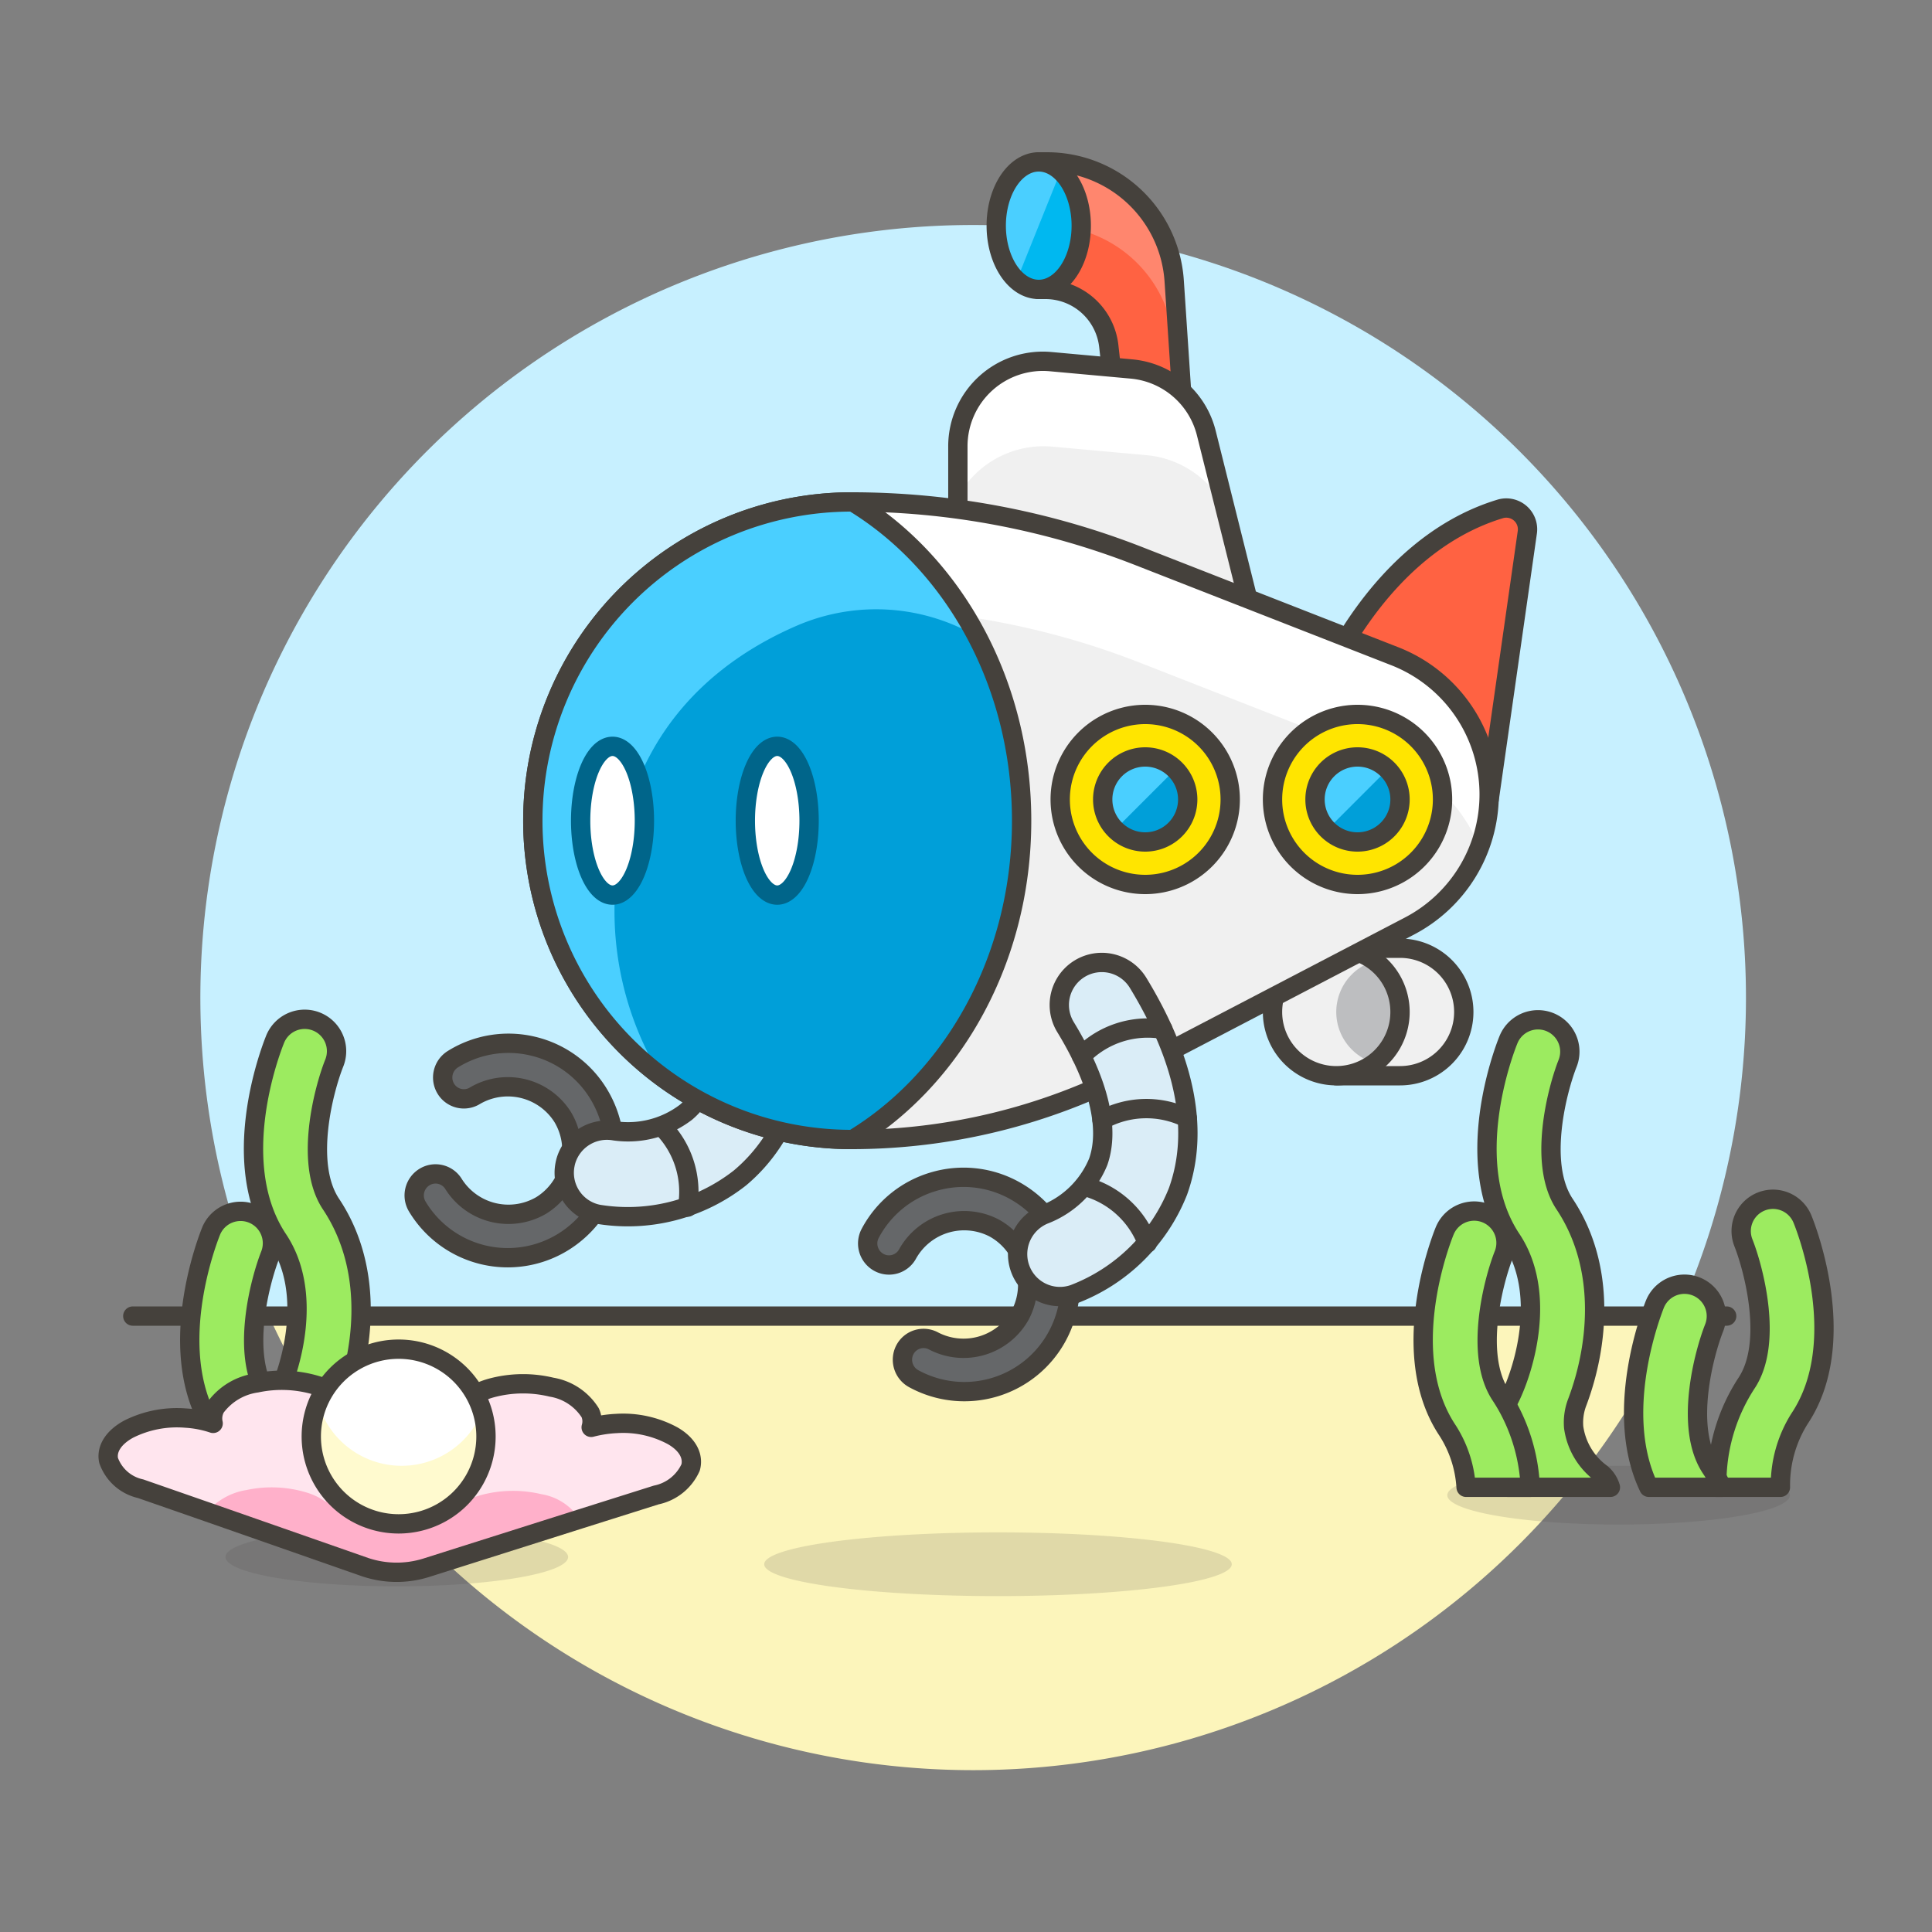 <svg xmlns="http://www.w3.org/2000/svg" version="1.1" xmlns:xlink="http://www.w3.org/1999/xlink" xmlns:svgjs="http://svgjs.com/svgjs" viewBox="0 0 200 200" width="200" height="200"><rect x="0" y="0" width="200" height="200" fill="#808080" stroke="none"/><g transform="matrix(2,0,0,2,0,0)"><path d="M13.924,68.12a40.016,40.016,0,0,0,72.9,0Z" fill="#fcf5bb"></path><path d="M86.821,68.12a40,40,0,1,0-72.9,0Z" fill="#c7f0ff"></path><path d="M11.373 68.12L89.373 68.12" fill="none" stroke="#45413c" stroke-linecap="round" stroke-linejoin="round"></path><path d="M6.873 68.12L9.373 68.12" fill="none" stroke="#45413c" stroke-linecap="round" stroke-linejoin="round"></path><path d="M91.373 68.12L93.873 68.12" fill="none" stroke="#45413c" stroke-linecap="round" stroke-linejoin="round"></path><path d="M53.765,14.98h.347a3.3,3.3,0,0,1,3.279,2.936l.774,6.964h3.3l-.689-10.339A6.6,6.6,0,0,0,54.191,8.38h-.426Z" fill="#ff6242"></path><path d="M53.765,11.68V8.38h.426a6.6,6.6,0,0,1,6.585,6.161l.689,10.339-.69-7.04a6.6,6.6,0,0,0-6.589-6.16h-.418" fill="#ff866e"></path><path d="M53.765,14.98h.347a3.3,3.3,0,0,1,3.279,2.936l.774,6.964h3.3l-.689-10.339A6.6,6.6,0,0,0,54.191,8.38h-.426Z" fill="none" stroke="#45413c" stroke-linecap="round" stroke-linejoin="round"></path><path d="M51.565 11.680 A2.2 3.3 0 1 0 55.965 11.680 A2.2 3.3 0 1 0 51.565 11.680 Z" fill="#00b8f0"></path><path d="M53.765,8.38c-1.215,0-2.2,1.477-2.2,3.3a3.854,3.854,0,0,0,1.063,2.825L54.9,8.855A1.692,1.692,0,0,0,53.765,8.38Z" fill="#4acfff"></path><path d="M51.565 11.680 A2.2 3.3 0 1 0 55.965 11.680 A2.2 3.3 0 1 0 51.565 11.680 Z" fill="none" stroke="#45413c" stroke-linecap="round" stroke-linejoin="round"></path><path d="M17.959,75.883a1.147,1.147,0,0,1-.161-.032L17.546,73.2c1.3-3.018,1.888-7.425-.414-10.878-1.4-2.1-.361-5.958.159-7.273a1.65,1.65,0,1,0-3.064-1.224c-.259.644-2.447,6.418.159,10.327,1.817,2.727.727,6.586-.1,8.247a4.946,4.946,0,0,0,.046,4.831,4.156,4.156,0,0,0,3.63,1.957,1.65,1.65,0,0,0,0-3.3Z" fill="#9ceb60" stroke="#45413c" stroke-linecap="round" stroke-linejoin="round"></path><path d="M15.389,77.759a9.764,9.764,0,0,0-1.557-5.542c-1.4-2.1-.361-5.957.159-7.272a1.65,1.65,0,0,0-3.064-1.225c-.259.645-2.447,6.419.159,10.328a6.437,6.437,0,0,1,.987,3.661Z" fill="#9ceb60" stroke="#45413c" stroke-linecap="round" stroke-linejoin="round"></path><path d="M11.673 80.590 A8.866 1.518 0 1 0 29.405 80.590 A8.866 1.518 0 1 0 11.673 80.590 Z" fill="#45413c" opacity=".15"></path><path d="M35.746,75.955a2.5,2.5,0,0,1-1.78,1.425L30,78.632l-7.982,2.529a5.124,5.124,0,0,1-3.1-.04l-8.193-2.865-3.447-1.2a2.274,2.274,0,0,1-1.657-1.466c-.124-.6.265-1.2,1.045-1.622A5.576,5.576,0,0,1,9.61,73.4a5.471,5.471,0,0,1,1.422.274,1.159,1.159,0,0,1,.125-.83,3.187,3.187,0,0,1,2.127-1.265,6.262,6.262,0,0,1,3.111.132,3.336,3.336,0,0,1,.981.479A2.209,2.209,0,0,1,18,71.552a5.248,5.248,0,0,1,2.845-.718,5.063,5.063,0,0,1,2.793.782,1.771,1.771,0,0,1,.623.752,4.148,4.148,0,0,1,1.166-.525A6.3,6.3,0,0,1,28.55,71.8a2.933,2.933,0,0,1,2,1.326,1.086,1.086,0,0,1,.049.753,6.463,6.463,0,0,1,1.317-.2,5.388,5.388,0,0,1,2.9.635C35.574,74.749,35.908,75.359,35.746,75.955Z" fill="#ffe5ee"></path><path d="M30,78.632l-7.982,2.529a5.124,5.124,0,0,1-3.1-.04l-8.193-2.865a3.373,3.373,0,0,1,2.039-1.134,6.251,6.251,0,0,1,3.111.132,3.323,3.323,0,0,1,.981.479,2.236,2.236,0,0,1,.619-.641,5.252,5.252,0,0,1,2.846-.718,5.049,5.049,0,0,1,2.792.782,1.764,1.764,0,0,1,.623.752,4.155,4.155,0,0,1,1.167-.525,6.379,6.379,0,0,1,3.128-.042A2.9,2.9,0,0,1,30,78.632Z" fill="#ffb0ca"></path><path d="M35.746,75.955a2.5,2.5,0,0,1-1.78,1.425L30,78.632l-7.982,2.529a5.124,5.124,0,0,1-3.1-.04l-8.193-2.865-3.447-1.2a2.274,2.274,0,0,1-1.657-1.466c-.124-.6.265-1.2,1.045-1.622A5.576,5.576,0,0,1,9.61,73.4a5.471,5.471,0,0,1,1.422.274,1.159,1.159,0,0,1,.125-.83,3.187,3.187,0,0,1,2.127-1.265,6.262,6.262,0,0,1,3.111.132,3.336,3.336,0,0,1,.981.479A2.209,2.209,0,0,1,18,71.552a5.248,5.248,0,0,1,2.845-.718,5.063,5.063,0,0,1,2.793.782,1.771,1.771,0,0,1,.623.752,4.148,4.148,0,0,1,1.166-.525A6.3,6.3,0,0,1,28.55,71.8a2.933,2.933,0,0,1,2,1.326,1.086,1.086,0,0,1,.049.753,6.463,6.463,0,0,1,1.317-.2,5.388,5.388,0,0,1,2.9.635C35.574,74.749,35.908,75.359,35.746,75.955Z" fill="none" stroke="#45413c" stroke-linecap="round" stroke-linejoin="round"></path><path d="M68.279,35.88s2.83-7.549,9.366-9.537a1.1,1.1,0,0,1,1.409,1.207L77.079,41.38Z" fill="#ff6242" stroke="#45413c" stroke-linecap="round" stroke-linejoin="round"></path><path d="M64.979,32.58l-15.4-4.4V23.1a4.4,4.4,0,0,1,4.8-4.382l4.189.381a4.4,4.4,0,0,1,3.87,3.315Z" fill="#f0f0f0"></path><path d="M63.4,26.288a5.088,5.088,0,0,0-4.048-2.728l-4.862-.44a5.058,5.058,0,0,0-4.917,2.618V23.1a4.4,4.4,0,0,1,4.8-4.378l4.191.374a4.409,4.409,0,0,1,3.872,3.322Z" fill="#ffffff"></path><path d="M64.979,32.58l-15.4-4.4V23.1a4.4,4.4,0,0,1,4.8-4.382l4.189.381a4.4,4.4,0,0,1,3.87,3.315Z" fill="none" stroke="#45413c" stroke-linecap="round" stroke-linejoin="round"></path><path d="M72.465,49.08h-3.3v6.6h3.3a3.3,3.3,0,0,0,0-6.6Z" fill="#f0f0f0" stroke="#45413c" stroke-linecap="round" stroke-linejoin="round"></path><path d="M65.865 52.380 A3.300 3.300 0 1 0 72.465 52.380 A3.300 3.300 0 1 0 65.865 52.380 Z" fill="#f0f0f0"></path><path d="M72.465,52.38a3.3,3.3,0,0,1-1.32,2.64,2.75,2.75,0,0,1,0-5.28A3.3,3.3,0,0,1,72.465,52.38Z" fill="#bdbec0"></path><path d="M65.865 52.380 A3.300 3.300 0 1 0 72.465 52.380 A3.300 3.300 0 1 0 65.865 52.380 Z" fill="none" stroke="#45413c" stroke-linecap="round" stroke-linejoin="round"></path><path d="M77.079,41.123a7.684,7.684,0,0,1-4.129,6.811L58.605,55.418A31.4,31.4,0,0,1,44.079,58.98a16.5,16.5,0,0,1,0-33,40.81,40.81,0,0,1,14.87,2.806L72.2,33.969A7.683,7.683,0,0,1,77.079,41.123Z" fill="#f0f0f0"></path><path d="M76.569,43.874A7.681,7.681,0,0,0,72.2,33.969L58.949,28.786a40.81,40.81,0,0,0-14.87-2.806A16.51,16.51,0,0,0,27.808,45.23,16.508,16.508,0,0,1,44.077,31.48a40.937,40.937,0,0,1,14.872,2.8l13.244,5.181A7.68,7.68,0,0,1,76.569,43.874Z" fill="#ffffff"></path><path d="M74.912 77.391 A8.866 1.518 0 1 0 92.644 77.391 A8.866 1.518 0 1 0 74.912 77.391 Z" fill="#45413c" opacity=".15"></path><path d="M83.354,76.983h-5.3a4.847,4.847,0,0,1-.066-4.258,2.172,2.172,0,0,1,.143-.329c.825-1.661,1.914-5.522.1-8.25-2.607-3.905-.418-9.68-.154-10.329a1.648,1.648,0,1,1,3.058,1.232c-.517,1.309-1.551,5.17-.154,7.271,2.143,3.22,1.782,7.262.662,10.245a2.937,2.937,0,0,0-.19,1.314h0a3.568,3.568,0,0,0,1.438,2.393A1.5,1.5,0,0,1,83.354,76.983Z" fill="#9ceb60" stroke="#45413c" stroke-linecap="round" stroke-linejoin="round"></path><path d="M79.207,76.983H75.885a6.107,6.107,0,0,0-.957-2.937c-2.607-3.905-.418-9.68-.154-10.329a1.648,1.648,0,1,1,3.058,1.232c-.517,1.309-1.551,5.17-.154,7.271.11.165.209.33.308.5A9.48,9.48,0,0,1,79.207,76.983Z" fill="#9ceb60" stroke="#45413c" stroke-linecap="round" stroke-linejoin="round"></path><path d="M93.144,73.43a6.462,6.462,0,0,0-.99,3.553H88.843c0-.165.011-.33.022-.5A9.452,9.452,0,0,1,90.394,71.6c1.408-2.1.363-5.961-.154-7.27A1.646,1.646,0,1,1,93.3,63.112C93.562,63.75,95.751,69.525,93.144,73.43Z" fill="#9ceb60" stroke="#45413c" stroke-linecap="round" stroke-linejoin="round"></path><path d="M89.129,76.983H85.345c-1.837-3.839.077-8.877.308-9.471a1.651,1.651,0,1,1,3.069,1.221c-.517,1.309-1.562,5.17-.154,7.27.11.166.209.319.3.485A5.407,5.407,0,0,1,89.129,76.983Z" fill="#9ceb60" stroke="#45413c" stroke-linecap="round" stroke-linejoin="round"></path><path d="M27.605,54.154a5.44,5.44,0,0,0-4.162.668,1.116,1.116,0,0,0-.369,1.526,1.093,1.093,0,0,0,1.512.365,3.358,3.358,0,0,1,4.536,1.1,3.353,3.353,0,0,1-1.106,4.578,3.358,3.358,0,0,1-4.536-1.1,1.092,1.092,0,0,0-1.512-.365,1.116,1.116,0,0,0-.369,1.526,5.463,5.463,0,0,0,7.56,1.827A5.587,5.587,0,0,0,31,56.649,5.442,5.442,0,0,0,27.605,54.154Z" fill="#656769" stroke="#45413c" stroke-linecap="round" stroke-linejoin="round"></path><path d="M29.3,60.056a2.106,2.106,0,0,0-.055.228,2.19,2.19,0,0,0,1.717,2.566A9.4,9.4,0,0,0,38.3,60.97c2.518-2.108,3.749-5.6,3.656-10.382a2.2,2.2,0,0,0-4.4.087c.067,3.311-.643,5.694-2.048,6.893a4.941,4.941,0,0,1-3.711.963A2.214,2.214,0,0,0,29.3,60.056Z" fill="#daedf7" stroke="#45413c" stroke-linecap="round" stroke-linejoin="round"></path><path d="M35.588,62.481a4.772,4.772,0,0,0-1.347-4.187" fill="none" stroke="#45413c" stroke-linecap="round" stroke-linejoin="round"></path><path d="M40.631,57.939a4.773,4.773,0,0,0-3.862-2.145" fill="none" stroke="#45413c" stroke-linecap="round" stroke-linejoin="round"></path><path d="M41.855,53.325a4.781,4.781,0,0,0-4.336-.925" fill="none" stroke="#45413c" stroke-linecap="round" stroke-linejoin="round"></path><path d="M39.556 80.965 A12.1 1.65 0 1 0 63.756 80.965 A12.1 1.65 0 1 0 39.556 80.965 Z" fill="#45413c" opacity=".15"></path><path d="M77.079,41.123a7.684,7.684,0,0,1-4.129,6.811L58.605,55.418A31.4,31.4,0,0,1,44.079,58.98a16.5,16.5,0,0,1,0-33,40.81,40.81,0,0,1,14.87,2.806L72.2,33.969A7.683,7.683,0,0,1,77.079,41.123Z" fill="none" stroke="#45413c" stroke-linecap="round" stroke-linejoin="round"></path><path d="M52.879,42.48c0,7.15-3.542,13.354-8.734,16.5h-.066a16.5,16.5,0,0,1,0-33h.066C49.337,29.126,52.879,35.33,52.879,42.48Z" fill="#009fd9"></path><path d="M31.806,47.131c0-8.687,4.938-12.793,9.422-14.739a10.347,10.347,0,0,1,9.351.564,17.7,17.7,0,0,0-6.434-6.976h-.067A16.5,16.5,0,0,0,34.2,55.7,16.408,16.408,0,0,1,31.806,47.131Z" fill="#4acfff"></path><path d="M48.3,61.169a5.438,5.438,0,0,0-3.26,2.672,1.117,1.117,0,0,0,.45,1.5,1.092,1.092,0,0,0,1.49-.445,3.358,3.358,0,0,1,4.472-1.338A3.353,3.353,0,0,1,52.8,68.074a3.358,3.358,0,0,1-4.471,1.338,1.091,1.091,0,0,0-1.49.446,1.118,1.118,0,0,0,.45,1.5,5.464,5.464,0,0,0,7.452-2.23,5.588,5.588,0,0,0-2.25-7.52A5.442,5.442,0,0,0,48.3,61.169Z" fill="#656769" stroke="#45413c" stroke-linecap="round" stroke-linejoin="round"></path><path d="M52.729,65.416a2.124,2.124,0,0,0,.066.225,2.19,2.19,0,0,0,2.776,1.351,9.4,9.4,0,0,0,5.4-5.323c1.113-3.09.418-6.727-2.071-10.81a2.2,2.2,0,0,0-3.757,2.29c1.725,2.827,2.313,5.243,1.7,6.987a4.938,4.938,0,0,1-2.721,2.7A2.215,2.215,0,0,0,52.729,65.416Z" fill="#daedf7" stroke="#45413c" stroke-linecap="round" stroke-linejoin="round"></path><path d="M59.385,64.342A4.771,4.771,0,0,0,56.112,61.4" fill="none" stroke="#45413c" stroke-linecap="round" stroke-linejoin="round"></path><path d="M61.455,57.878a4.771,4.771,0,0,0-4.417.092" fill="none" stroke="#45413c" stroke-linecap="round" stroke-linejoin="round"></path><path d="M60.188,53.276a4.775,4.775,0,0,0-4.211,1.385" fill="none" stroke="#45413c" stroke-linecap="round" stroke-linejoin="round"></path><path d="M16.112 74.354 A4.521 4.521 0 1 0 25.154 74.354 A4.521 4.521 0 1 0 16.112 74.354 Z" fill="#ffffff"></path><path d="M30.054 42.480 A1.65 3.85 0 1 0 33.354 42.480 A1.65 3.85 0 1 0 30.054 42.480 Z" fill="#ffffff" stroke="#00658a" stroke-linecap="round" stroke-linejoin="round"></path><path d="M38.579 42.480 A1.65 3.85 0 1 0 41.879 42.480 A1.65 3.85 0 1 0 38.579 42.480 Z" fill="#ffffff" stroke="#00658a" stroke-linecap="round" stroke-linejoin="round"></path><path d="M52.879,42.48c0,7.15-3.542,13.354-8.734,16.5h-.066a16.5,16.5,0,0,1,0-33h.066C49.337,29.126,52.879,35.33,52.879,42.48Z" fill="none" stroke="#45413c" stroke-linecap="round" stroke-linejoin="round"></path><path d="M65.865 41.380 A4.400 4.400 0 1 0 74.665 41.380 A4.400 4.400 0 1 0 65.865 41.380 Z" fill="#ffe500" stroke="#45413c" stroke-linecap="round" stroke-linejoin="round"></path><path d="M68.065 41.380 A2.200 2.200 0 1 0 72.465 41.380 A2.200 2.200 0 1 0 68.065 41.380 Z" fill="#009fd9"></path><path d="M68.71,42.936a2.2,2.2,0,0,1,3.111-3.112Z" fill="#4acfff"></path><path d="M68.065 41.380 A2.200 2.200 0 1 0 72.465 41.380 A2.200 2.200 0 1 0 68.065 41.380 Z" fill="none" stroke="#45413c" stroke-linecap="round" stroke-linejoin="round"></path><path d="M54.876 41.380 A4.400 4.400 0 1 0 63.676 41.380 A4.400 4.400 0 1 0 54.876 41.380 Z" fill="#ffe500" stroke="#45413c" stroke-linecap="round" stroke-linejoin="round"></path><path d="M57.076 41.380 A2.200 2.200 0 1 0 61.476 41.380 A2.200 2.200 0 1 0 57.076 41.380 Z" fill="#009fd9"></path><path d="M57.72,42.936a2.2,2.2,0,1,1,3.112-3.112Z" fill="#4acfff"></path><path d="M57.076 41.380 A2.200 2.200 0 1 0 61.476 41.380 A2.200 2.200 0 1 0 57.076 41.380 Z" fill="none" stroke="#45413c" stroke-linecap="round" stroke-linejoin="round"></path><path d="M16.462,72.608a4.521,4.521,0,1,0,8.5.444,4.5,4.5,0,0,1-8.5-.444" fill="#fffacf"></path><path d="M16.112 74.354 A4.521 4.521 0 1 0 25.154 74.354 A4.521 4.521 0 1 0 16.112 74.354 Z" fill="none" stroke="#45413c" stroke-linecap="round" stroke-linejoin="round"></path></g></svg>